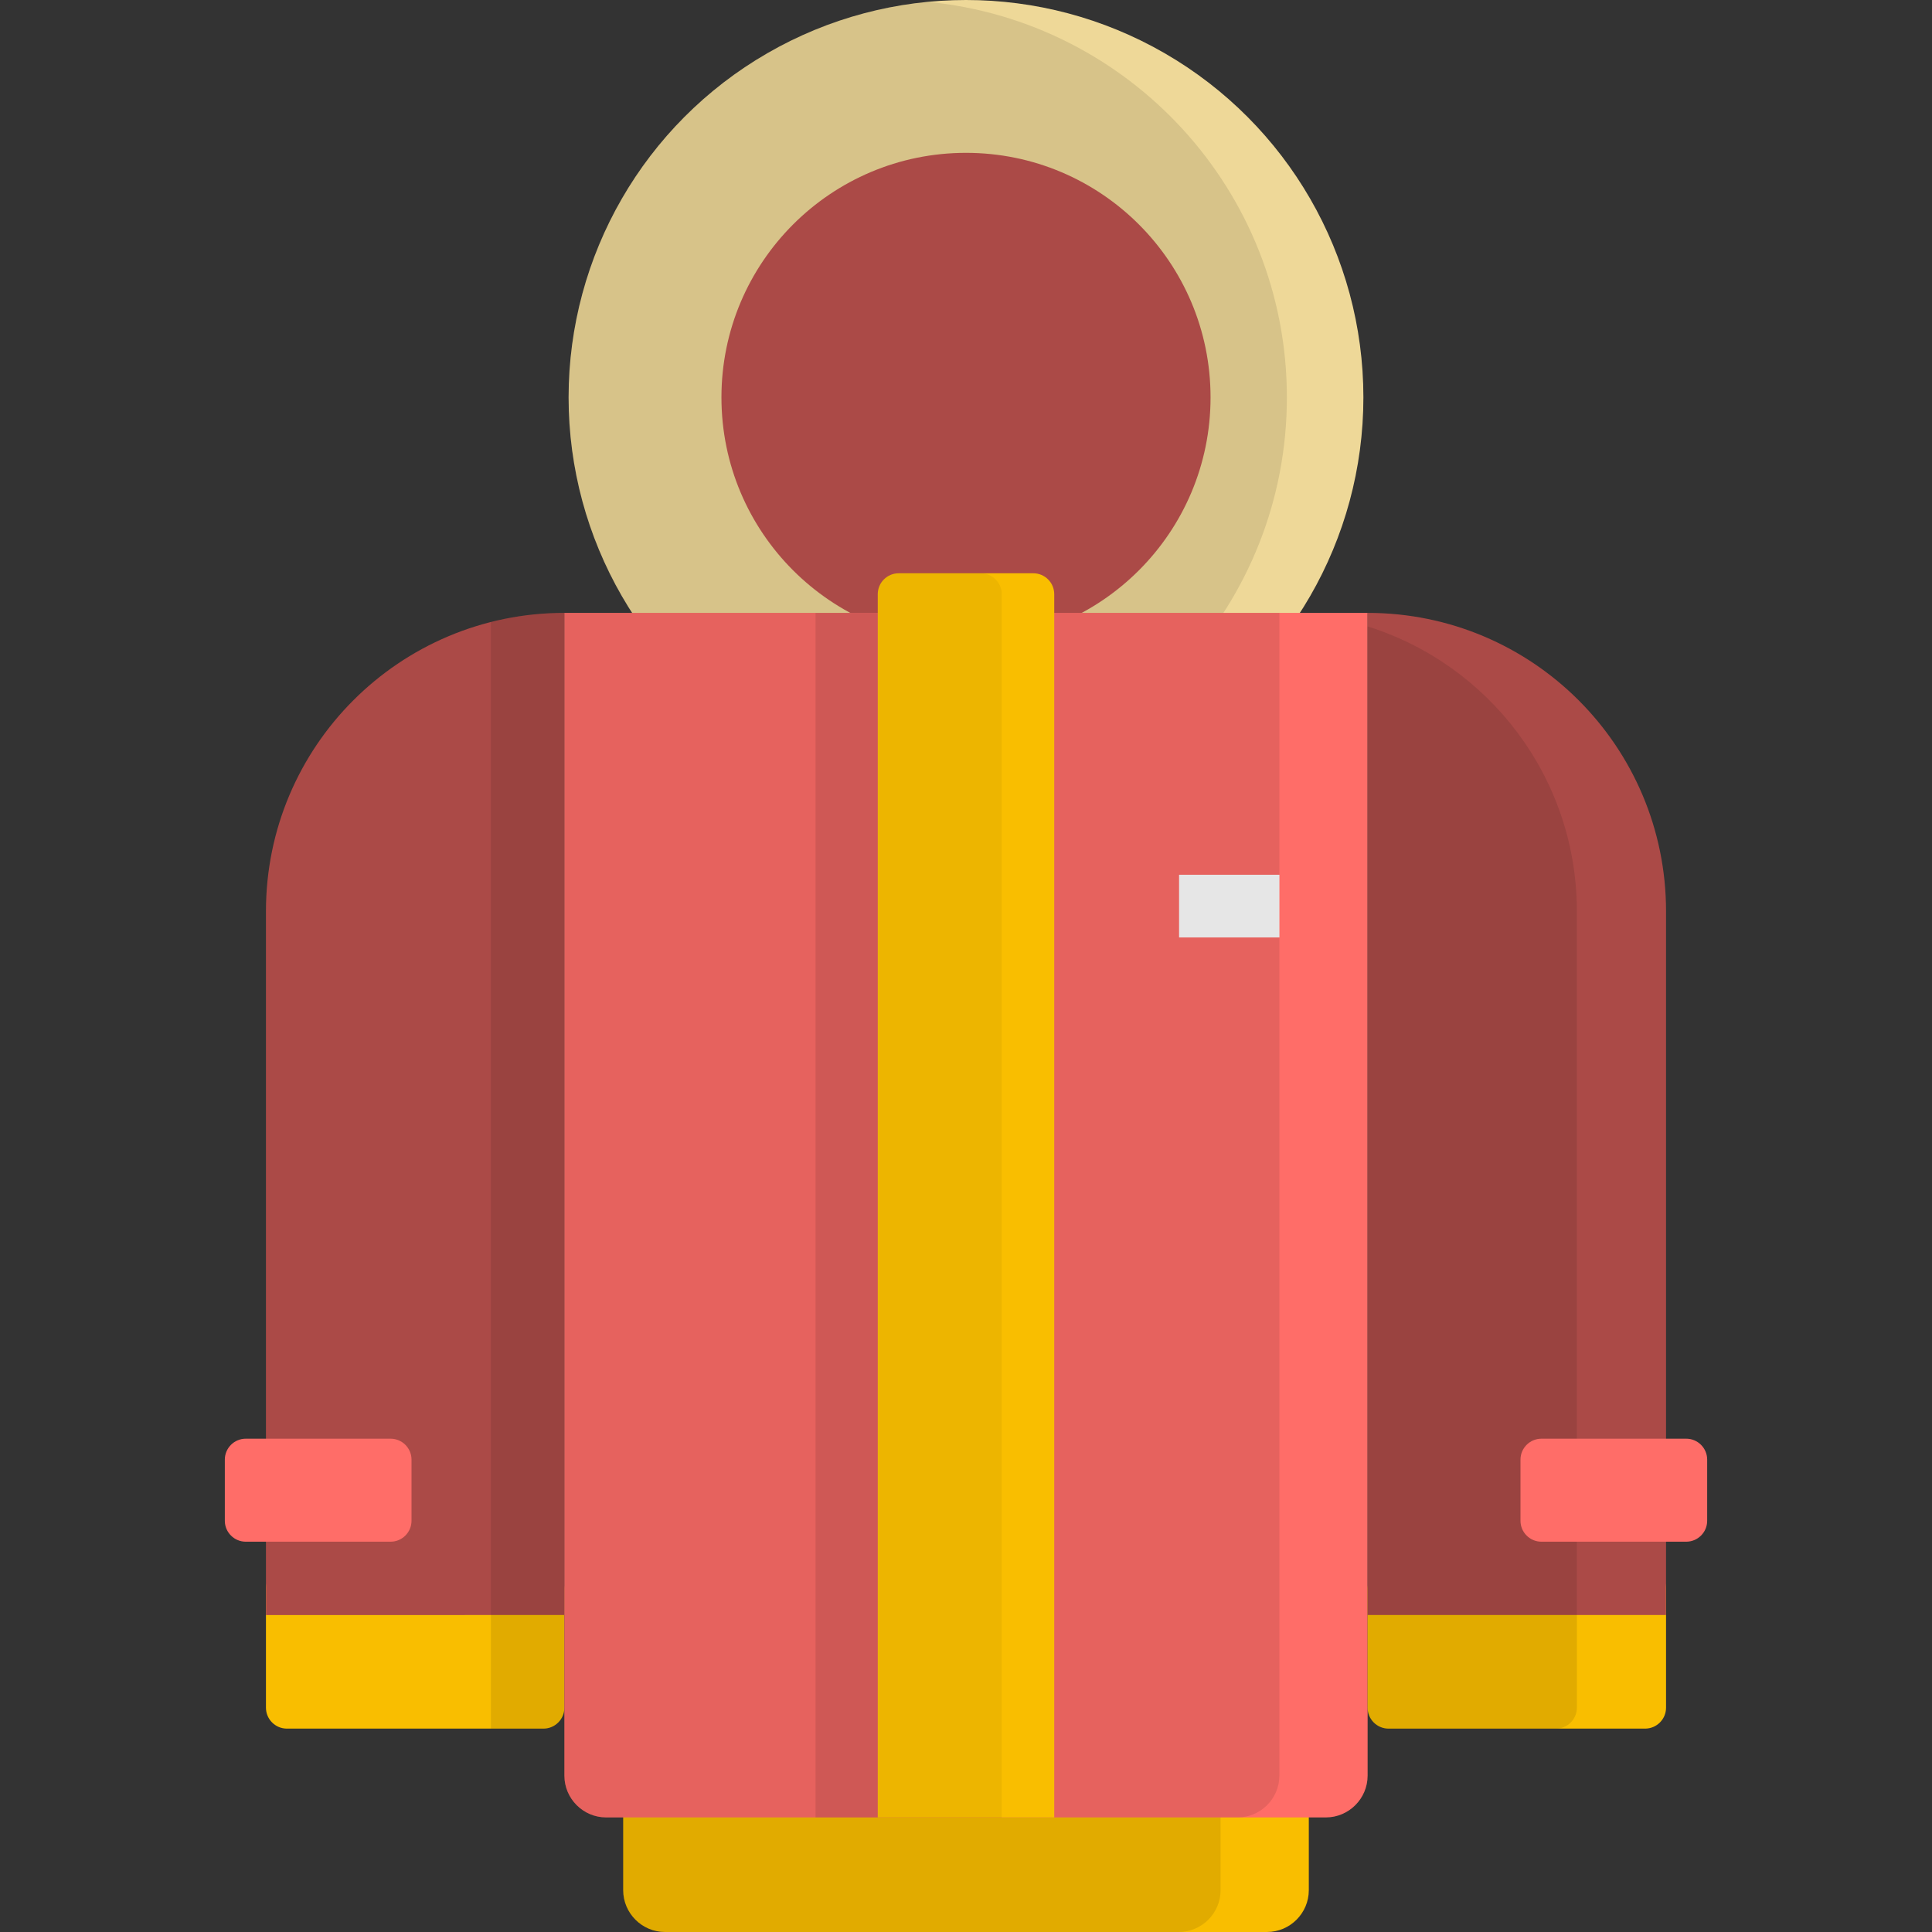 <?xml version="1.0" encoding="iso-8859-1"?>
<!-- Generator: Adobe Illustrator 19.0.0, SVG Export Plug-In . SVG Version: 6.00 Build 0)  -->
<svg version="1.1" id="Layer_1" xmlns="http://www.w3.org/2000/svg" xmlns:xlink="http://www.w3.org/1999/xlink" x="0px" y="0px"
	 viewBox="0 0 512 512" style="enable-background:new 0 0 512 512;" xml:space="preserve">
<rect x="0" y="0" width="512" height="512" fill="#333333" stroke="none"/>
<circle style="fill:#EED898;" cx="255.999" cy="105.315" r="105.315"/>
<path style="opacity:0.1;enable-background:new    ;" d="M245.859,0.494c-53.404,5.106-95.175,50.079-95.175,104.821
	s41.771,99.714,95.175,104.819c53.404-5.104,95.175-50.077,95.175-104.819S299.264,5.601,245.859,0.494z"/>
<circle style="fill:#AB4A47;" cx="255.999" cy="105.315" r="64.809"/>
<path style="fill:#F9BE00;" d="M149.565,420.97c0-3.046-2.492-5.538-5.538-5.538H76.019c-3.046,0-5.538,2.492-5.538,5.538v31.594
	c0,3.046,2.492,5.538,5.538,5.538h68.009c3.046,0,5.538-2.492,5.538-5.538V420.97z"/>
<path style="fill:#AB4A47;" d="M149.565,241.506v186.492H70.48V241.506c0-43.677,35.407-79.084,79.085-79.084V241.506z"/>
<path style="fill:#FF6D68;" d="M109.055,386.808c0-3.046-2.492-5.538-5.538-5.538H65.119c-3.046,0-5.538,2.492-5.538,5.538v16.219
	c0,3.046,2.492,5.538,5.538,5.538h38.398c3.046,0,5.538-2.492,5.538-5.538V386.808z"/>
<path style="opacity:0.1;enable-background:new    ;" d="M130.101,164.843v293.259h13.926c3.046,0,5.538-2.492,5.538-5.538V162.422
	C142.847,162.422,136.329,163.265,130.101,164.843z"/>
<path style="fill:#F9BE00;" d="M346.848,500.923c0,6.092-4.984,11.076-11.077,11.076H176.229c-6.092,0-11.076-4.984-11.076-11.076
	v-31.745c0-6.092,4.984-11.077,11.076-11.077h159.543c6.092,0,11.077,4.984,11.077,11.077V500.923z"/>
<path style="opacity:0.1;enable-background:new    ;" d="M312.387,458.102H176.229c-6.092,0-11.076,4.984-11.076,11.077v31.745
	c0,6.092,4.984,11.076,11.076,11.076h136.159c6.092,0,11.077-4.984,11.077-11.076v-31.745
	C323.463,463.086,318.479,458.102,312.387,458.102z"/>
<path style="fill:#FF6D68;" d="M149.565,470.563c0,6.092,4.984,11.076,11.076,11.076h190.715c6.092,0,11.077-4.984,11.077-11.076
	v-24.645V162.422H149.565v283.495V470.563z"/>
<rect x="312.467" y="231.82" style="fill:#FFFFFF;" width="26.584" height="16.615"/>
<path style="opacity:0.1;enable-background:new    ;" d="M149.565,162.422v308.14c0,6.092,4.984,11.076,11.076,11.076h167.33
	c6.092,0,11.077-4.984,11.077-11.076v-308.14H149.565z"/>
<path style="fill:#F9BE00;" d="M362.434,420.97c0-3.046,2.492-5.538,5.538-5.538h68.009c3.046,0,5.538,2.492,5.538,5.538v31.594
	c0,3.046-2.492,5.538-5.538,5.538h-68.009c-3.046,0-5.538-2.492-5.538-5.538V420.97z"/>
<path style="fill:#AB4A47;" d="M362.434,241.506v186.492h79.085V241.506c0-43.677-35.407-79.084-79.085-79.084L362.434,241.506
	L362.434,241.506z"/>
<path style="opacity:0.1;enable-background:new    ;" d="M362.434,166.016v286.548c0,3.046,2.492,5.538,5.538,5.538h44.378
	c3.046,0,5.538-2.492,5.538-5.538V241.506C417.888,206.062,394.568,176.064,362.434,166.016z"/>
<path style="fill:#FF6D68;" d="M402.944,386.808c0-3.046,2.492-5.538,5.538-5.538h38.399c3.046,0,5.538,2.492,5.538,5.538v16.219
	c0,3.046-2.492,5.538-5.538,5.538h-38.399c-3.046,0-5.538-2.492-5.538-5.538V386.808z"/>
<rect x="216.124" y="162.426" style="opacity:0.1;enable-background:new    ;" width="49.352" height="319.214"/>
<path style="fill:#F9BE00;" d="M279.383,481.639V157.463c0-3.046-2.492-5.538-5.538-5.538h-35.692c-3.046,0-5.538,2.492-5.538,5.538
	v324.176L279.383,481.639L279.383,481.639z"/>
<path style="opacity:0.05;enable-background:new    ;" d="M259.938,151.925h-21.784c-3.046,0-5.538,2.492-5.538,5.538v324.176
	h32.861V157.463C265.477,154.417,262.984,151.925,259.938,151.925z"/>
<g>
</g>
<g>
</g>
<g>
</g>
<g>
</g>
<g>
</g>
<g>
</g>
<g>
</g>
<g>
</g>
<g>
</g>
<g>
</g>
<g>
</g>
<g>
</g>
<g>
</g>
<g>
</g>
<g>
</g>
</svg>
